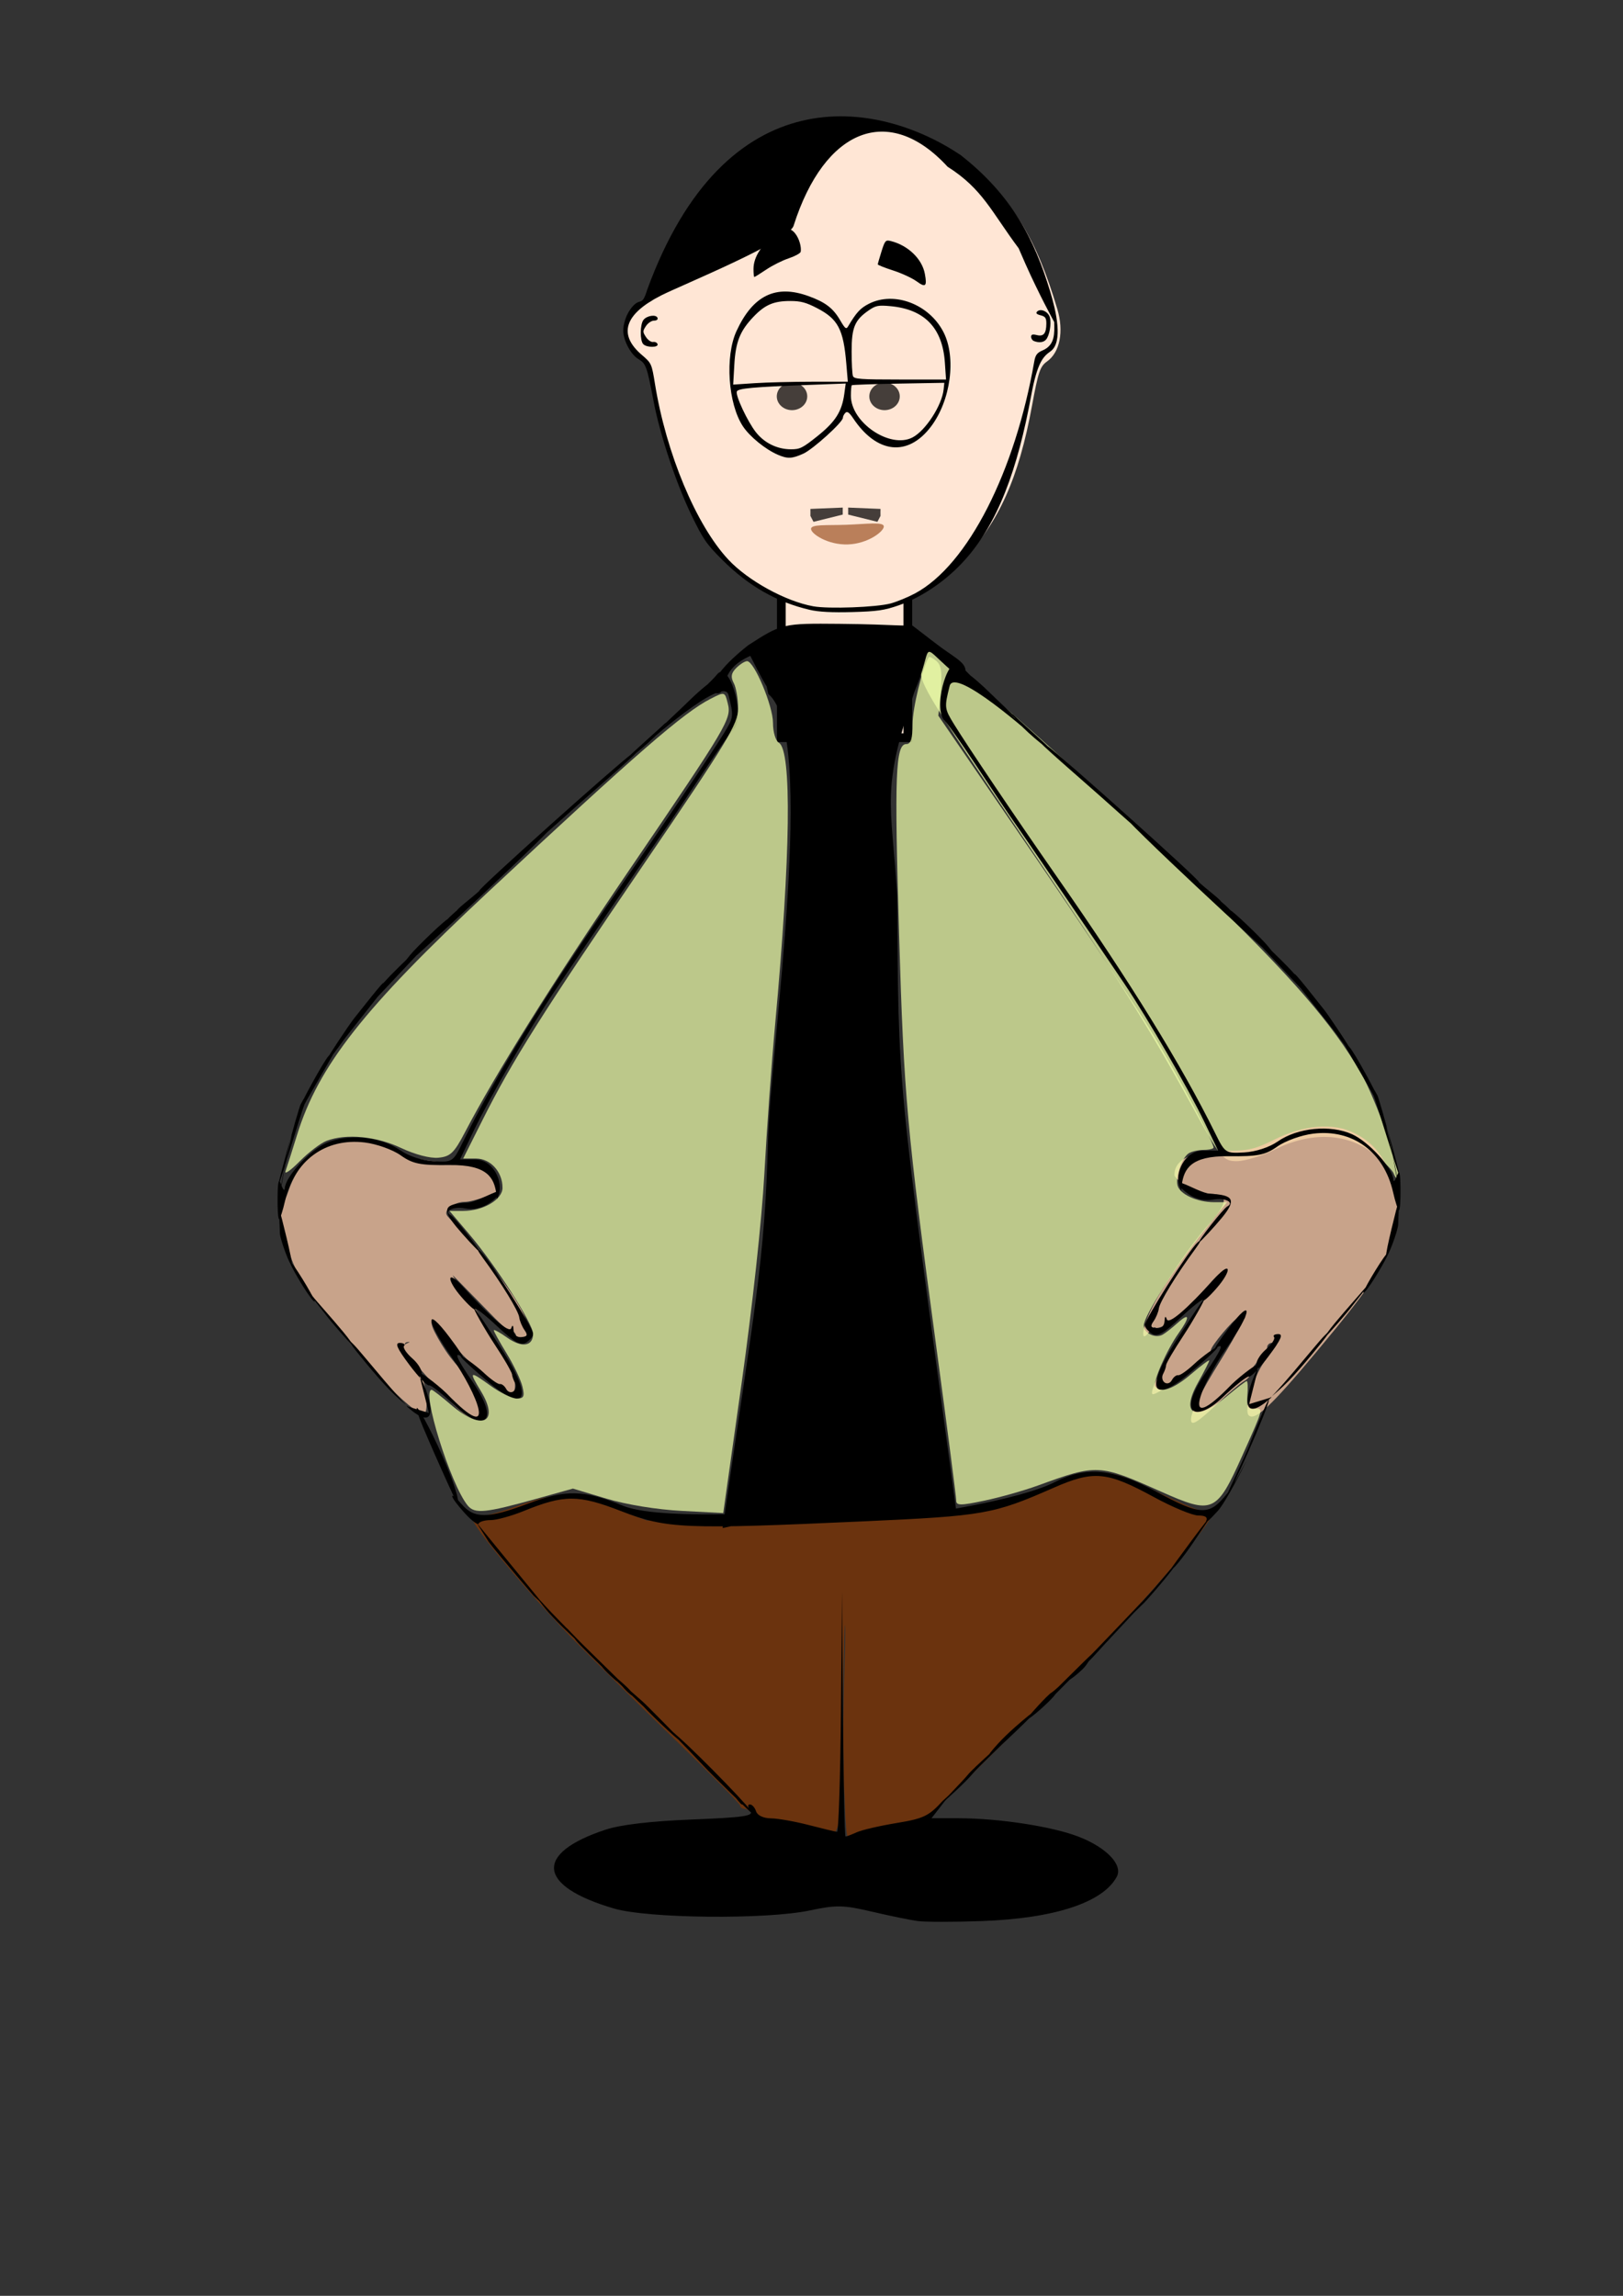 <?xml version="1.0" encoding="UTF-8" standalone="no"?>
<!-- Created with Inkscape (http://www.inkscape.org/) -->

<svg
   xmlns:dc="http://purl.org/dc/elements/1.1/"
   xmlns:cc="http://creativecommons.org/ns#"
   xmlns:rdf="http://www.w3.org/1999/02/22-rdf-syntax-ns#"
   xmlns:svg="http://www.w3.org/2000/svg"
   xmlns="http://www.w3.org/2000/svg"
   xmlns:sodipodi="http://sodipodi.sourceforge.net/DTD/sodipodi-0.dtd"
   xmlns:inkscape="http://www.inkscape.org/namespaces/inkscape"
   width="210mm"
   height="297mm"
   viewBox="0 0 744.094 1052.362"
   id="svg3472"
   version="1.1"
   inkscape:version="0.91 r13725"
   sodipodi:docname="final-mofed-colored.svg"
   inkscape:export-filename="C:\Users\Home\Desktop\mofed.png"
   inkscape:export-xdpi="90"
   inkscape:export-ydpi="90">
  <rect x="0" y="0" width="744.094" height="1052.362" fill="#333333" stroke="none"/>
  <defs
     id="defs3474" />
  <sodipodi:namedview
     id="base"
     pagecolor="#ffffff"
     bordercolor="#666666"
     borderopacity="1.0"
     inkscape:pageopacity="0.0"
     inkscape:pageshadow="2"
     inkscape:zoom="1.4142136"
     inkscape:cx="467.10247"
     inkscape:cy="940.8659"
     inkscape:document-units="px"
     inkscape:current-layer="layer2"
     showgrid="false"
     inkscape:window-width="1024"
     inkscape:window-height="706"
     inkscape:window-x="-8"
     inkscape:window-y="-8"
     inkscape:window-maximized="1"
     showguides="true"
     inkscape:guide-bbox="true">
    <sodipodi:guide
       position="859.842,1578.262"
       orientation="0,1"
       id="guide4169" />
  </sodipodi:namedview>
  <g
     inkscape:groupmode="layer"
     id="layer11"
     inkscape:label="Head"
     style="display:inline">
    <g
       inkscape:groupmode="layer"
       id="layer10"
       inkscape:label="Face-Color"
       style="display:inline" />
    <g
       inkscape:groupmode="layer"
       id="layer12"
       inkscape:label="EYES"
       style="display:inline" />
    <g
       inkscape:label="Layer 1"
       inkscape:groupmode="layer"
       id="layer1"
       style="display:inline" />
    <g
       inkscape:groupmode="layer"
       id="layer7"
       inkscape:label="Mouth"
       style="display:inline" />
    <g
       inkscape:groupmode="layer"
       id="layer8"
       inkscape:label="Left-Moustach"
       style="display:inline" />
    <g
       inkscape:groupmode="layer"
       id="layer9"
       inkscape:label="Right-Moustach"
       style="display:inline" />
    <g
       inkscape:groupmode="layer"
       id="layer4"
       inkscape:label="Left-Eye"
       style="display:inline" />
    <g
       inkscape:groupmode="layer"
       id="layer5"
       inkscape:label="Right-Eye"
       style="display:inline">
      <g
         id="g3387"
         transform="translate(-42,24)"
         inkscape:export-filename="./g3387.png"
         inkscape:export-xdpi="90"
         inkscape:export-ydpi="90">
        <g
           transform="translate(-125.37,-846.095)"
           id="layer14"
           inkscape:label="Whole-Body without head">
          <g
             inkscape:label="Body"
             inkscape:groupmode="layer"
             id="layer1-4"
             style="display:inline">
            <path
               style="opacity:0.729;fill:#ffffff;fill-opacity:1;stroke:none"
               id="path3704"
               d="m 528.03,2432.039 c -0.789,0.51 -1.575,1.025 -2.373,1.521 -0.824,0.444 -1.573,1.002 -2.345,1.526 -0.533,0.39 -1.093,0.744 -1.582,1.19 -0.367,0.373 -0.413,0.819 -0.419,1.314 0.082,0.387 0.193,0.738 0.169,1.138 -0.054,0.468 -0.315,0.928 -0.217,1.402 0.165,0.345 0.504,0.332 0.817,0.449 0.339,0.139 0.694,0.18 1.056,0.203 0.573,0.062 1.134,-0.04 1.7,-0.107 0.552,-0.12 2.203,-0.309 -0.343,0.062 -0.16,0.023 0.318,-0.061 0.475,-0.097 0.274,-0.062 0.571,-0.147 0.843,-0.221 0.821,-0.259 1.607,-0.623 2.402,-0.952 0.887,-0.394 1.827,-0.659 2.759,-0.924 0.626,-0.171 1.218,-0.435 1.827,-0.653 0.607,-0.236 1.167,-0.57 1.772,-0.813 0.56,-0.236 1.149,-0.381 1.711,-0.612 0.544,-0.263 1.1,-0.503 1.669,-0.707 0.835,-0.242 1.732,-0.346 2.577,-0.474 0.335,-0.051 0.683,-0.037 1.021,-0.079 0.129,-0.016 0.257,-0.033 0.386,-0.048 0.138,-0.016 0.278,-0.024 0.416,-0.044 0.137,-0.019 0.545,-0.097 0.409,-0.073 -2.59,0.442 -1.24,0.233 -0.661,0.088 0.351,-0.162 0.8,-0.141 1.121,-0.368 0,0 1.758,-0.176 1.758,-0.176 l 0,0 c -0.16,0.402 -0.78,0.326 -1.115,0.497 -1.288,0.391 -2.652,0.518 -3.986,0.688 -0.812,0.078 0.077,0 -0.693,0.053 -0.109,0.01 -0.435,0.052 -0.328,0.029 2.681,-0.572 1.459,-0.264 0.859,-0.15 -0.573,0.185 -1.129,0.426 -1.669,0.692 -0.555,0.256 -1.148,0.388 -1.711,0.62 -0.615,0.225 -1.176,0.553 -1.772,0.819 -0.617,0.201 -1.202,0.485 -1.828,0.663 -0.933,0.253 -1.872,0.52 -2.761,0.903 -0.797,0.333 -1.588,0.685 -2.401,0.974 -1.445,0.405 -2.925,0.652 -4.41,0.869 -0.57,0.07 -1.138,0.141 -1.713,0.074 -0.367,-0.036 -0.724,-0.108 -1.069,-0.244 -0.381,-0.112 -0.705,-0.225 -0.859,-0.629 -0.098,-0.495 0.112,-0.965 0.21,-1.448 0.031,-0.396 -0.098,-0.74 -0.167,-1.127 0.003,-0.532 0.041,-1.031 0.403,-1.456 0.482,-0.465 1.042,-0.823 1.581,-1.218 0.775,-0.523 1.517,-1.093 2.346,-1.534 0.797,-0.49 1.57,-1.018 2.371,-1.5 0,0 1.762,-0.119 1.762,-0.119 z"
               inkscape:connector-curvature="0" />
          </g>
          <g
             inkscape:groupmode="layer"
             id="layer3"
             inkscape:label="Left-Hand"
             style="display:inline" />
          <g
             inkscape:groupmode="layer"
             id="layer2"
             inkscape:label="Right-Hand"
             style="display:inline">
            <path
               inkscape:connector-curvature="0"
               id="path3414"
               d="m 806.33,1360.021 c -0.685,-1.806 -5.326,-6.274 -10.312,-9.928 -11.896,-8.717 -27.988,-9.131 -44.062,-1.132 -5.941,2.956 -13.828,5.384 -17.527,5.395 -6.37,0.018 -7.502,-1.397 -21.375,-26.75 -19.074,-34.858 -33.307,-57.491 -74.549,-118.551 -49.371,-73.095 -50.189,-74.478 -48.54,-82.072 0.768,-3.538 2.13,-6.432 3.027,-6.432 7.39,0 57.697,43.922 125.707,109.753 41.089,39.772 59.458,60.935 72.66,83.712 6.56,11.318 19.098,46.375 17.253,48.241 -0.57,0.577 -1.597,-0.43 -2.282,-2.236 z"
               style="opacity:0.729;fill:#eeffaa;fill-opacity:1;stroke:none"
               inkscape:export-filename="C:\Users\Home\Desktop\mofed.png"
               inkscape:export-xdpi="90"
               inkscape:export-ydpi="90" />
            <rect
               style="fill:#ffe6d5;fill-opacity:1;fill-rule:evenodd;stroke:#000000;stroke-width:4;stroke-linecap:round;stroke-linejoin:miter;stroke-miterlimit:4;stroke-dasharray:none;stroke-opacity:1"
               id="rect4183"
               width="57.983"
               height="113.137"
               x="525.592"
               y="1047.101"
               inkscape:export-filename="C:\Users\Home\Desktop\mofed.png"
               inkscape:export-xdpi="90"
               inkscape:export-ydpi="90" />
            <path
               inkscape:connector-curvature="0"
               id="path3453"
               d="m 713.402,1472.789 c 0,-3.576 4.509,-12.618 13.432,-26.936 8.916,-14.307 11.01,-19.434 7.937,-19.434 -1.58,0 -12.262,12.72 -12.262,14.601 0,2.697 -25.336,21.643 -26.832,20.065 -2.044,-2.155 15.949,-34.05 25.631,-45.435 3.165,-3.722 5.755,-7.504 5.755,-8.404 0,-3.89 -4.388,3.187 -16.251,15.398 -6.965,7.169 -13.091,8.582 -13.615,8.03 -0.524,-0.552 -1.817,0.244 -2.875,1.77 -3.465,4.996 -3.832,0.994 -0.632,-6.88 3.985,-9.803 17.986,-31.097 27.53,-41.869 9.897,-11.171 9.598,-14.503 -0.927,-14.503 -4.672,0 -14.482,-6.423 -14.482,-8.53 0,-7.4 8.269,-11.055 25.046,-11.071 8.76,-0.011 12.358,-0.886 20.492,-4.999 13.596,-6.874 27.37,-8.025 37.03,-3.094 8.728,4.455 13.458,10.368 17.653,22.066 3.259,9.089 3.27,9.411 0.7,21.235 -3.532,16.252 -8.776,24.584 -36.019,57.224 -20.649,24.739 -28.135,31.706 -30.918,28.771 -1.993,-2.102 1.765,-16.822 7.14,-24.366 6.266,-8.794 7.411,-8.805 3.654,-8.805 -1.252,0 -2.277,0.955 -2.277,2.122 0,1.167 -1.708,3.814 -3.795,5.882 -2.087,2.068 -3.795,4.689 -3.795,5.825 0,1.136 -1.369,2.838 -3.042,3.783 -1.673,0.944 -7.224,5.652 -12.335,10.461 -9.204,8.661 -11.946,10.289 -11.946,7.092 z"
               style="display:inline;opacity:0.729;fill:#ffccaa;fill-opacity:1;stroke:none"
               sodipodi:nodetypes="ssssscssccsssscscssscssscsccs"
               inkscape:export-filename="C:\Users\Home\Desktop\mofed.png"
               inkscape:export-xdpi="90"
               inkscape:export-ydpi="90" />
            <path
               inkscape:connector-curvature="0"
               id="path3455"
               d="m 375.527,1466.131 c -20.671,-20.901 -22.489,-25.201 -22.489,-27.48 0,-0.775 3.045,-1.409 1.879,-1.409 -3.242,0 -2.592,2.058 3.063,9.704 4.79,6.476 5.845,21.054 4.299,22.649 -3.221,3.324 -23.821,-17.634 -48.964,-49.865 -10.415,-13.351 -12.643,-19.696 -15.936,-33.078 -2.541,-10.324 -0.536,-10.523 2.444,-19.198 7.311,-21.282 27.587,-28.775 48.973,-18.098 7.723,3.856 11.553,4.758 23.956,5.646 13.653,0.977 16.509,-0.649 19.531,2.976 1.797,2.156 3.768,8.451 3.768,9.1 0,1.662 -11.378,5.954 -15.784,5.954 -4.26,0 -9.58,3.402 -7.99,6.138 0.603,1.038 5.096,5.334 10.494,11.562 33.893,39.109 28.248,45.59 22.593,45.59 -0.778,0 -1.414,-0.914 -1.414,-2.031 0,-1.117 -1.706,-2.473 -3.792,-3.013 -2.085,-0.54 -8.702,-7.912 -14.702,-13.938 -11.455,-11.503 -13.741,-14.8 -5.757,-3.749 8.689,12.027 19.474,32.314 22.515,38.383 2.291,4.572 1.062,9.156 -0.46,9.156 -3.497,0 -22.521,-16.812 -28.441,-25.134 -5.511,-7.747 -9.863,-11.609 -7.506,-5.212 0.762,2.067 3.451,6.828 5.975,10.58 5.745,8.537 10.177,10.556 13.896,18.659 5.3,11.549 1.347,17.733 -10.151,6.106 z"
               style="display:inline;opacity:0.729;fill:#ffccaa;fill-opacity:1;stroke:none"
               sodipodi:nodetypes="sssscsssscssscssssssssscsss"
               inkscape:export-filename="C:\Users\Home\Desktop\mofed.png"
               inkscape:export-xdpi="90"
               inkscape:export-ydpi="90" />
            <path
               inkscape:connector-curvature="0"
               id="path3457"
               d="m 554.1,1626.59 c -0.524,-21.762 0.935,-47.383 0.799,-56.935 -0.136,-9.552 -0.701,7.288 -1.255,37.422 -0.554,30.134 3.755,41.676 -3.694,55.504 -0.377,0.393 -6.831,-0.636 -14.342,-2.286 -7.511,-1.65 -15.023,-3.011 -16.695,-3.024 -1.671,-0.012 -4.22,-1.383 -5.664,-3.044 -1.444,-1.661 -3.503,-3.02 -4.576,-3.02 -1.073,0 -1.951,-0.638 -1.951,-1.419 0,-0.78 -12.892,-13.86 -28.648,-29.066 -15.757,-15.206 -36.708,-35.805 -46.558,-45.776 -20.641,-20.893 -48.68,-54.422 -47.364,-56.639 0.493,-0.83 2.652,-1.522 4.799,-1.539 2.147,-0.015 9.42,-2.055 16.163,-4.53 16.869,-6.193 24.529,-5.989 43.664,1.162 l 15.153,5.663 45.692,-0.163 c 50.692,-0.181 95.269,-2.595 111.386,-6.034 5.815,-1.24 18.004,-5.281 27.087,-8.978 22.838,-9.297 26.789,-9.168 48.799,1.596 9.356,4.575 19.024,8.737 21.484,9.25 2.461,0.512 4.471,1.356 4.468,1.875 -0.023,3.37 -28.1,36.531 -48.11,56.821 -38.069,38.602 -81.2,81.453 -83.235,82.693 -1.03,0.628 -8.572,2.54 -16.759,4.249 -8.187,1.709 -15.967,3.709 -17.289,4.446 -2.198,1.225 -2.485,-2.037 -3.357,-38.228 z"
               style="display:inline;opacity:0.729;fill:#803300;fill-opacity:1;stroke:none"
               sodipodi:nodetypes="sssccccssssccsccscsscsscscs"
               inkscape:export-filename="C:\Users\Home\Desktop\mofed.png"
               inkscape:export-xdpi="90"
               inkscape:export-ydpi="90" />
            <g
               transform="matrix(1,0,0,1.032,174.639,736.305)"
               id="g3446"
               inkscape:export-filename="C:\Users\Home\Desktop\mofed.png"
               inkscape:export-xdpi="90"
               inkscape:export-ydpi="90">
              <path
                 sodipodi:nodetypes="csssssssccccscsssssccccsssccscssssssssccsccssssscscsssccsscssssccssscssscscsscscsssssscsscssssscsssccsscssssscsccscscsscccccssssscssssssssccccccscc"
                 inkscape:connector-curvature="0"
                 id="path3466"
                 d="m 413.393,936.391 c -3.422,-0.451 -12.852,-2.327 -20.955,-4.169 -13.034,-2.963 -16.313,-3.024 -28.445,-0.528 -19.954,4.106 -74.088,3.591 -89.753,-0.854 -35.162,-9.977 -36.783,-24.478 -3.913,-35.013 6.911,-2.215 20.712,-3.793 39.533,-4.521 24.206,-0.936 28.586,-1.573 26.894,-3.909 -1.25,-1.726 -1.333,-2.79 -0.216,-2.79 0.993,0 2.266,1.375 2.829,3.056 0.614,1.833 3.357,3.084 6.857,3.127 3.209,0.039 11.034,1.382 17.39,2.984 6.356,1.602 12.143,2.945 12.86,2.984 0.717,0.039 1.531,-23.991 1.809,-53.401 l 0.505,-53.473 0.414,54.492 c 0.228,29.97 0.762,54.492 1.187,54.492 0.425,0 2.731,-0.853 5.124,-1.895 2.393,-1.042 10.629,-2.896 18.304,-4.119 12.364,-1.97 14.767,-3.089 21.097,-9.818 l 9.394,-8.344 -8.374,8.389 -6.124,7.639 12.349,0.016 c 18.711,0.025 43.08,3.664 55.209,8.245 12.7,4.796 20.259,12.489 17.39,17.701 -6.328,11.495 -28.575,18.575 -61.998,19.73 -12.728,0.44 -25.942,0.431 -29.364,-0.02 z m -85.471,-57.385 -4.31,-5.602 4.889,4.938 c 4.569,4.616 5.704,6.265 4.31,6.265 -0.319,0 -2.518,-2.521 -4.889,-5.602 z m 108.583,-7.639 c 2.296,-2.801 18.826,-17.093 19.314,-17.093 0.489,0 -15.24,14.292 -17.537,17.093 -2.296,2.801 -13.2,12.593 -13.689,12.593 -0.489,0 9.615,-9.792 11.912,-12.593 z m -120.945,-3.62 c -3.451,-3.611 -9.851,-10.072 -14.223,-14.357 -5.909,-5.792 -5.159,-5.379 2.92,1.61 9.821,8.495 35.244,33.757 33.331,33.617 -0.415,-0.03 -18.578,-17.259 -22.028,-20.87 z m 134.792,-10.2 c 4.4,-4.682 10.775,-9.895 13.709,-12.195 7.682,-6.023 3.561,-1.534 -9.778,10.651 -9.387,8.575 -10.43,8.459 -3.931,1.544 z m -164.244,-18.264 -12.226,-11.831 13.283,11.3 c 2.52,2.143 15.653,15.291 16.06,15.583 0.407,0.292 2.431,2.031 1.442,2.031 -0.989,0 -16.698,-14.562 -18.56,-17.083 z M 463.576,846.5 c 0,-0.44 9.727,-10.892 11.244,-11.56 1.582,-0.696 30.131,-26.868 1.673,0.801 -1.044,1.936 -12.917,12.409 -12.917,10.759 z m -186.357,-15.366 -14.347,-13.422 14.96,12.719 c 3.99,3.393 6.059,5.786 4.637,5.786 -0.337,0 -3.387,-2.562 -5.25,-5.083 z m 198.129,3.771 c 0.407,-0.317 15.716,-15.171 17.672,-16.815 3.289,-2.764 -0.127,1.404 -2.384,4.702 -1.342,1.961 -7.4,6.815 -8.421,6.815 -1.021,0 -7.273,5.616 -6.866,5.299 z m -207.018,-11.919 -3.387,-4.583 4,3.881 c 3.759,3.647 8.309,7.786 6.887,7.786 -0.337,0 -5.637,-4.563 -7.5,-7.083 z m 221.677,-2.037 c 0.418,-0.28 3.952,-3.718 7.852,-7.639 l 19.967,-19.255 -19.002,19.764 c -3.733,3.882 -6.903,7.639 -7.852,7.639 -0.949,0 -1.383,-0.229 -0.965,-0.509 z m -233.199,-9.167 -4.31,-5.602 4.889,4.938 c 4.57,4.616 34.165,32.075 32.771,32.075 -0.318,0 -30.98,-28.33 -33.35,-31.411 z m 260.077,-17.802 c 7.135,-7.229 15.31,-17.552 15.615,-17.044 0.305,0.508 -8.19,10.725 -15.06,17.968 l -21.99,20.794 z m -274.261,3.543 -6.127,-7.639 6.667,7.02 c 6.205,6.534 15.297,14.758 13.939,14.758 -0.297,0 -11.11,-9.938 -14.479,-14.139 z m 286.711,-17.19 c 0,-0.351 20.357,-27.09 18.103,-23.11 l -0.222,0.392 -7.472,10.745 c -4.487,6.453 -10.409,13.546 -10.409,11.972 z m -312.563,-12.347 -5.508,-8.473 30.788,36.452 c 2.2,2.134 -4.835,-4.237 -4.58,-3.947 7.955,9.055 -17.517,-19.726 -20.7,-24.033 z m -10.943,-12.731 c -3.178,-3.363 -5.778,-6.76 -5.778,-7.548 0,-0.788 1.964,0.816 4.364,3.566 5.607,6.425 12.117,6.399 29.927,-0.118 17.841,-6.529 25.792,-6.383 44.094,0.808 19.85,7.799 91.287,0.163 62.887,6.206 l -17.297,3.681 c 14.75,-99.122 19.324,-117.367 20.811,-172.364 1.122,-41.481 22.645,-179.816 0.152,-198.112 -4.865,-19.512 10.222,18.744 -8.263,-16.914 -13.467,5.783 -10.709,13.744 -13.467,16.062 -2.985,2.509 -10.84,-2.827 12.425,-20.744 15.526,-9.745 16.128,-9.784 41.906,-9.559 25.778,0.225 32.479,1.449 32.479,0.227 -2.504,-2.25 9.822,7.227 14.026,10.201 7.653,5.414 13.498,7.83 10.446,12.824 -1.462,2.392 -2.417,0.092 -5.338,-2.213 -15.681,-13.268 -8.039,-11.849 -17.207,9.103 -15.556,44.502 -10.605,48.183 -7.939,90.808 0.691,87.408 -0.638,75.191 27.306,274.537 L 415.56,755.609 c 0,0 44.271,-5.975 60.94,-14.265 14.303,-7.113 26.791,-5.936 46.464,4.379 20.34,10.665 24.156,10.768 32.301,0.874 3.458,-4.201 9.661,-16.235 8.599,-13.995 -1.063,2.241 -9.161,17.712 -12.81,21.634 -3.65,3.921 -6.068,5.984 -5.375,4.583 0.875,-1.767 -0.218,-2.546 -3.57,-2.546 -2.657,0 -11.771,-3.663 -20.255,-8.141 -21.748,-11.479 -27.683,-12.006 -46.238,-4.107 -27.523,11.716 -31.613,12.413 -87.114,14.844 -82.547,3.616 -90.058,3.308 -110.992,-4.547 -19.635,-7.368 -26.083,-7.374 -44.684,-0.041 -5.621,2.216 -12.428,4.029 -15.127,4.029 -2.699,0 -5.174,0.688 -5.5,1.53 -0.326,0.841 -3.193,-1.222 -6.371,-4.585 z m -20.517,-41.566 c -8.072,-20.841 18.071,27.319 17.639,38.206 -0.367,0.421 -15.55,-32.643 -17.639,-38.206 z m 370.056,33.336 c -0.035,-0.712 8.53,-17.813 9.959,-21.583 1.429,-3.77 9.147,-22.175 9.151,-20.494 0.01,2.936 -18.981,44.728 -19.11,42.077 z"
                 style="display:inline;fill:#000000" />
              <path
                 sodipodi:nodetypes="cscsscsssscsssscsssssssssccccccccsscsscccscccscssscssscccssssscscsscssscsssssssccscsssssssscssscccssssccscssssssccscsssssssscsscscssssssscsssscssscssssscssccsssssss"
                 inkscape:connector-curvature="0"
                 id="path4566"
                 d="m 329.505,406.674 c -0.571,-0.012 -7.371,9.257 -15.112,20.598 -7.74,11.341 -15.273,22.227 -16.74,24.19 -2.897,3.88 -38.959,55.096 -50.993,72.424 -10.804,15.556 -29.652,47.112 -36.828,61.66 l -6.211,12.59 6.818,0 c 8.686,0 13.079,10.135 10.934,15.691 -1.401,3.629 -0.449,3.686 -1.104,-0.603 -1.05,-6.878 -3.946,-12.82 -21.41,-12.611 -13.431,0.161 -16.889,-0.507 -22.447,-4.335 -3.614,-2.489 -11.007,-5.05 -16.43,-5.691 -18.038,-2.133 -32.364,8.04 -36.579,25.975 -1.041,4.431 -2.262,8.056 -2.713,8.056 -0.451,0 -0.764,-4.354 -0.695,-9.676 0.094,-7.28 0.503,-8.667 1.653,-5.602 0.84,2.241 1.584,2.96 1.653,1.599 0.256,-5.069 11.222,-16.728 18.89,-20.083 9.979,-4.367 24.98,-2.946 34.118,3.232 3.798,2.567 10.097,4.562 15.266,4.834 8.686,0.457 8.861,0.344 13.438,-8.638 15.341,-30.108 38.855,-67.028 72.192,-113.353 18.918,-26.288 41.094,-58.142 47.51,-68.242 4.395,-6.918 4.453,-7.422 1.973,-16.965 -2.283,-8.786 -37.878,21.878 -40.573,24.264 -2.263,2.003 32.83,-29.895 35.37,-33.306 5.334,-6.531 12.786,17.036 8.019,23.992 z m -144.454,287.396 4.323,16.661 -10.279,-3.047 c 15.831,13.796 11.455,-3.677 5.956,-13.615 z m 16.901,14.027 c -6.04,-5.577 -11.683,-9.911 -12.541,-9.632 -0.858,0.279 -4.923,-3.847 -9.034,-9.169 -5.652,-7.317 -6.715,-9.676 -4.36,-9.676 1.713,0 2.591,0.599 1.953,1.331 -0.639,0.732 1.1,3.253 3.863,5.602 2.763,2.349 4.649,5.545 4.19,7.101 -0.459,1.557 -3.135,-0.362 -2.145,-1.063 0.99,-0.701 8.803,4.975 13.563,9.411 24.598,24.653 13.737,-0.434 2.425,-15.975 -11.859,-16.154 -12.645,-23.951 -0.883,-8.749 3.911,5.055 7.011,9.495 5.789,8.665 -4.035,-2.737 -3.227,-0.084 4.878,11.316 13.227,18.903 3.437,21.064 -7.699,10.838 z m -11.037,-37.013 c 0,-0.423 4.002,3.702 2.29,2.164 -2.82,-2.534 -2.883,-2.462 -0.671,0.769 2.322,3.393 -1.619,-1.256 -1.619,-2.933 z m 26.228,26.308 c -5.605,-4.527 -13.627,-11.412 -13.197,-11.905 0.43,-0.493 7.225,4.31 10.471,7.277 3.245,2.967 6.611,5.27 7.48,5.118 0.868,-0.152 2.179,0.835 2.912,2.195 0.733,1.36 2.236,1.833 3.339,1.052 1.103,-0.781 1.405,-2.503 0.67,-3.826 -0.734,-1.323 -1.347,-3.078 -1.362,-3.899 -0.015,-0.821 -3.59,-6.72 -7.943,-13.107 -4.354,-6.387 -10.447,-16.83 -9.345,-16.05 1.102,0.78 9.097,12.854 13.571,19.673 13.302,20.275 10.05,26.918 -6.596,13.472 z m -62.775,-16.246 -3.387,-4.583 4,3.881 c 3.759,3.647 23.964,28.405 28.209,30.398 2.122,0.997 -5.451,-3.992 -11.912,-10.424 -6.462,-6.432 -15.978,-18.011 -16.91,-19.272 z m 66.287,-8.959 c -5.564,-5.058 -10.117,-8.483 -10.117,-7.613 0,0.871 -2.769,-1.492 -6.153,-5.25 -7.177,-7.97 -6.793,-12.498 0.409,-4.819 13.481,14.374 21.467,21 22.335,18.53 0.575,-1.638 0.959,-1.325 1.048,0.855 0.086,2.106 1.483,3.322 3.605,3.139 2.751,-0.237 3.042,-0.884 1.411,-3.135 -1.13,-1.56 -2.217,-4.112 -2.417,-5.671 -0.364,-2.844 -7.994,-14.927 -16.552,-26.213 -2.726,-3.595 -3.192,-4.83 -1.152,-3.056 4.019,3.495 24.133,34.079 24.133,36.694 0,0.984 -1.448,2.677 -3.217,3.762 -2.558,1.568 -5.291,0.088 -13.334,-7.223 z m -78.732,-5.301 -11.244,-13.869 11.857,13.166 c 3.505,3.892 13.024,14.393 11.601,14.393 -0.337,0 -10.352,-11.17 -12.214,-13.691 z m -10.145,-12.223 c -4.824,-7.474 -8.077,-13.911 -5.404,-10.695 3.298,3.97 11.442,17.315 10.566,17.315 -0.489,0 -2.812,-2.979 -5.162,-6.62 z m -10.743,-23.936 c 0,-2.801 -0.668,-11.625 -0.175,-10.225 0.493,1.401 6.207,23.157 5.714,24.557 -0.493,1.401 -5.54,-11.531 -5.54,-14.332 z m 80.809,-2.826 c -6.593,-7.795 -5.476,-10.093 5.139,-10.564 3.422,-0.152 9.99,-3.699 12.435,-4.486 4.038,-1.301 2.206,1.656 -2.469,4.737 -3.319,2.188 -7.251,3 -11.079,2.288 -5.261,-0.978 -9.967,1.242 -6.454,3.045 1.792,0.919 13.989,15.921 12.903,15.921 -0.468,0 -7.265,-7.146 -10.475,-10.941 z M 121.415,611.311 c -0.01,-2.936 7.152,-33.883 7.281,-31.233 0.035,0.712 -1.106,4.378 -2.534,8.148 -1.428,3.77 -4.743,24.765 -4.747,23.084 z m 9.122,-37.619 c 1.047,-2.241 18.732,-29.788 19.221,-29.788 0.489,0 -16.396,27.548 -17.443,29.788 -1.047,2.241 -11.589,36.217 -12.078,36.217 -0.489,0 9.253,-33.976 10.3,-36.217 z m -0.307,1.323 c 0,-1.133 10.996,-20.771 13.197,-22.906 l 3.822,-4.238 -3.358,5.45 c -1.789,2.903 -3.745,5.475 -4,5.941 -0.255,0.467 -9.66,16.885 -9.66,15.752 z m 11.892,-20.526 c 1.007,-2.253 10.815,-16.395 12.827,-18.87 27.73,-34.1 5.027,-3.761 0.504,2.439 -7.111,9.748 -15.265,20.758 -13.332,16.431 z m 24.665,-32.612 c 4.099,-5.525 21.312,-20.726 21.598,-20.726 1.335,0 -12.219,13.258 -20.069,21.699 l -26.213,32.296 z m 13.852,-14.409 c 3.133,-3.794 16.96,-16.511 17.328,-16.008 0.368,0.503 -8.635,10.562 -12.149,13.842 l -22.805,23.515 z m 16.566,-15.259 c 1.77,-2.241 7.826,-7.049 8.315,-7.049 0.489,0 -4.767,4.808 -6.537,7.049 -1.77,2.241 -15.761,15.503 -16.25,15.503 -0.489,0 12.702,-13.262 14.472,-15.503 z m 4.875,-4.391 c 0,-0.892 6.416,-5.497 9.838,-8.488 3.422,-2.991 8.99,-8.227 8.99,-7.816 0,0.411 -6.907,6.668 -10.33,10.14 -3.422,3.472 -8.499,7.056 -8.499,6.164 z m -1.218,1.731 c 1.688,-2.019 47.023,-42.519 47.491,-41.983 -1.456,3.834 -68.251,63.549 -70.239,64.745 -3.895,2.343 19.816,-19.254 22.748,-22.762 z m 34.566,-30.701 c 0.312,-0.285 2.025,-1.849 3.736,-3.386 2.82,-2.534 3.195,-1.737 0.046,0.591 z m -22.978,19.927 c 0,-1.255 62.152,-55.24 70.09,-60.911 8.009,-5.721 3.443,-1.238 -12.445,12.217 -7.822,6.625 -17.223,14.683 -20.89,17.906 -3.667,3.224 -36.756,31.385 -36.756,30.788 z m 68.252,-59.22 c 0,-0.423 13.017,-11.624 14.728,-13.161 2.82,-2.534 3.329,-3.176 1.118,0.055 -2.322,3.393 -15.846,14.783 -15.846,13.106 z m 13.639,-11.717 c 0,-0.479 9.289,-8.635 14.423,-13.541 5.134,-4.906 10.979,-9.36 9.249,-7.477 -1.633,1.778 -39.261,35.439 -44.834,40.371 -5.573,4.932 21.163,-18.661 21.163,-19.352 z"
                 style="display:inline;fill:#000000" />
              <path
                 style="display:inline;fill:#000000"
                 d="m 425.304,402.746 c 0.571,-0.012 7.371,9.257 15.112,20.598 7.74,11.341 15.273,22.227 16.74,24.19 2.897,3.88 38.959,55.096 50.993,72.424 10.804,15.556 29.652,47.112 36.828,61.66 l 6.211,12.59 -6.818,0 c -8.686,0 -13.079,10.135 -10.935,15.691 1.401,3.629 0.449,3.686 1.104,-0.603 1.05,-6.878 3.946,-12.82 21.41,-12.611 13.431,0.161 16.889,-0.507 22.447,-4.335 3.614,-2.489 11.007,-5.05 16.43,-5.691 18.038,-2.133 32.364,8.04 36.579,25.975 1.041,4.431 2.262,8.056 2.713,8.056 0.451,0 0.764,-4.354 0.695,-9.676 -0.094,-7.28 -0.503,-8.667 -1.653,-5.602 -0.84,2.241 -1.584,2.96 -1.653,1.599 -0.256,-5.069 -11.222,-16.728 -18.89,-20.083 -9.979,-4.367 -24.98,-2.946 -34.118,3.232 -3.798,2.567 -10.097,4.562 -15.266,4.834 -8.686,0.457 -8.861,0.344 -13.438,-8.638 -15.341,-30.108 -38.855,-67.028 -72.192,-113.353 -18.918,-26.288 -41.094,-58.142 -47.51,-68.242 -4.395,-6.918 -4.453,-7.422 -1.973,-16.965 2.283,-8.786 37.878,21.878 40.573,24.264 2.263,2.003 -32.83,-29.895 -35.37,-33.306 -5.334,-6.531 -12.786,17.036 -8.019,23.992 z m 144.454,287.396 -4.323,16.661 10.279,-3.047 c -15.831,13.796 -11.455,-3.677 -5.956,-13.615 z m -16.901,14.027 c 6.04,-5.577 11.683,-9.911 12.541,-9.632 0.858,0.279 4.923,-3.847 9.034,-9.169 5.652,-7.317 6.715,-9.676 4.36,-9.676 -1.713,0 -2.591,0.599 -1.953,1.331 0.639,0.732 -1.1,3.253 -3.863,5.602 -2.763,2.349 -4.649,5.545 -4.19,7.101 0.459,1.557 3.135,-0.362 2.145,-1.063 -0.99,-0.701 -8.803,4.975 -13.563,9.411 -24.598,24.653 -13.737,-0.434 -2.425,-15.975 11.859,-16.154 12.645,-23.951 0.883,-8.749 -3.911,5.055 -7.012,9.495 -5.789,8.665 4.035,-2.737 3.227,-0.084 -4.878,11.316 -13.227,18.903 -3.437,21.064 7.699,10.838 z M 563.893,667.156 c 0,-0.423 -4.001,3.702 -2.29,2.164 2.82,-2.534 2.883,-2.462 0.671,0.769 -2.322,3.393 1.619,-1.256 1.619,-2.933 z m -26.228,26.308 c 5.605,-4.527 13.627,-11.412 13.197,-11.905 -0.43,-0.493 -7.225,4.31 -10.471,7.277 -3.245,2.967 -6.611,5.27 -7.48,5.118 -0.868,-0.152 -2.179,0.835 -2.912,2.195 -0.733,1.36 -2.236,1.833 -3.339,1.052 -1.103,-0.781 -1.405,-2.503 -0.67,-3.826 0.734,-1.323 1.347,-3.078 1.362,-3.899 0.015,-0.821 3.59,-6.72 7.943,-13.107 4.354,-6.387 10.447,-16.83 9.345,-16.05 -1.102,0.78 -9.097,12.854 -13.571,19.673 -13.302,20.275 -10.05,26.918 6.596,13.472 z m 62.775,-16.246 3.387,-4.583 -4,3.881 c -3.759,3.647 -23.964,28.405 -28.209,30.398 -2.122,0.997 5.451,-3.992 11.913,-10.424 6.462,-6.432 15.978,-18.011 16.91,-19.272 z m -66.287,-8.959 c 5.564,-5.058 10.117,-8.483 10.117,-7.613 0,0.871 2.769,-1.492 6.153,-5.25 7.177,-7.97 6.793,-12.498 -0.409,-4.819 -13.481,14.374 -21.467,21 -22.335,18.53 -0.575,-1.638 -0.959,-1.325 -1.048,0.855 -0.086,2.106 -1.483,3.322 -3.605,3.139 -2.751,-0.237 -3.042,-0.884 -1.411,-3.135 1.13,-1.56 2.217,-4.112 2.417,-5.671 0.364,-2.844 7.994,-14.927 16.552,-26.213 2.726,-3.595 3.192,-4.83 1.152,-3.056 -4.019,3.495 -24.133,34.079 -24.133,36.694 0,0.984 1.448,2.677 3.217,3.762 2.558,1.568 5.291,0.088 13.334,-7.223 z m 78.732,-5.301 11.244,-13.869 -11.857,13.166 c -3.505,3.892 -13.024,14.393 -11.601,14.393 0.337,0 10.352,-11.17 12.214,-13.691 z m 10.145,-12.223 c 4.824,-7.474 8.077,-13.911 5.404,-10.695 -3.298,3.97 -11.442,17.315 -10.566,17.315 0.489,0 2.812,-2.979 5.162,-6.62 z m 10.743,-23.936 c 0,-2.801 0.668,-11.625 0.175,-10.225 -0.493,1.401 -6.207,23.157 -5.714,24.557 0.493,1.401 5.54,-11.531 5.54,-14.332 z m -80.809,-2.826 c 6.593,-7.795 5.476,-10.093 -5.139,-10.564 -3.422,-0.152 -9.99,-3.699 -12.435,-4.486 -4.038,-1.301 -2.206,1.656 2.469,4.737 3.319,2.188 7.251,3 11.079,2.288 5.261,-0.978 9.967,1.242 6.454,3.045 -1.792,0.919 -13.989,15.921 -12.903,15.921 0.468,0 7.265,-7.146 10.475,-10.941 z m 80.429,-16.593 c 0.01,-2.936 -7.152,-33.883 -7.281,-31.233 -0.035,0.712 1.106,4.378 2.534,8.148 1.428,3.77 4.743,24.765 4.747,23.084 z m -9.122,-37.619 c -1.047,-2.241 -18.732,-29.788 -19.221,-29.788 -0.489,0 16.396,27.548 17.443,29.788 1.047,2.241 11.589,36.217 12.078,36.217 0.489,0 -9.253,-33.976 -10.3,-36.217 z m 0.307,1.323 c 0,-1.133 -10.996,-20.771 -13.197,-22.906 l -3.822,-4.238 3.358,5.45 c 1.789,2.903 3.745,5.475 4,5.941 0.255,0.467 9.66,16.885 9.66,15.752 z m -11.892,-20.526 c -1.007,-2.253 -10.815,-16.395 -12.827,-18.87 -27.73,-34.1 -5.027,-3.761 -0.504,2.439 7.111,9.748 15.265,20.758 13.332,16.431 z m -24.666,-32.612 c -4.099,-5.525 -21.312,-20.726 -21.598,-20.726 -1.335,0 12.219,13.258 20.069,21.699 l 26.213,32.296 z m -13.852,-14.409 c -3.133,-3.794 -16.96,-16.511 -17.328,-16.008 -0.368,0.503 8.635,10.562 12.149,13.842 l 22.805,23.515 z m -16.566,-15.259 c -1.77,-2.241 -7.826,-7.049 -8.315,-7.049 -0.489,0 4.767,4.808 6.537,7.049 1.77,2.241 15.761,15.503 16.25,15.503 0.489,0 -12.702,-13.262 -14.472,-15.503 z m -4.875,-4.391 c 0,-0.892 -6.416,-5.497 -9.838,-8.488 -3.422,-2.991 -8.99,-8.227 -8.99,-7.816 0,0.411 6.907,6.668 10.33,10.14 3.422,3.472 8.499,7.056 8.499,6.164 z m 1.218,1.731 c -1.688,-2.019 -47.023,-42.519 -47.491,-41.983 1.456,3.834 68.251,63.549 70.239,64.745 3.895,2.343 -19.816,-19.254 -22.748,-22.762 z m -34.566,-30.701 c -0.312,-0.285 -2.025,-1.849 -3.736,-3.386 -2.82,-2.534 -3.195,-1.737 -0.046,0.591 z m 22.978,19.927 c 0,-1.255 -62.152,-55.24 -70.09,-60.911 -8.009,-5.721 -3.443,-1.238 12.445,12.217 7.822,6.625 17.223,14.683 20.89,17.906 3.667,3.224 36.756,31.385 36.756,30.788 z m -68.252,-59.22 c 0,-0.423 -13.017,-11.624 -14.728,-13.161 -2.82,-2.534 -3.329,-3.176 -1.118,0.055 2.322,3.393 15.846,14.783 15.846,13.106 z m -13.639,-11.717 c 0,-0.479 -9.289,-8.635 -14.423,-13.541 -5.134,-4.906 -10.979,-9.36 -9.249,-7.477 1.633,1.778 39.261,35.439 44.834,40.371 5.573,4.932 -21.163,-18.661 -21.163,-19.352 z"
                 id="path4558"
                 inkscape:connector-curvature="0"
                 sodipodi:nodetypes="cscsscsssscsssscsssssssssccccccccsscsscccscccscssscssscccssssscscsscssscsssssssccscsssssssscssscccssssccscssssssccscsssssssscsscscssssssscsssscssscssssscssccsssssss" />
            </g>
            <path
               transform="translate(125.37,846.095)"
               inkscape:connector-curvature="0"
               id="path3392"
               d=""
               style="opacity:0.729;fill:#ffeeaa;fill-opacity:1;stroke:none" />
            <path
               inkscape:connector-curvature="0"
               id="path3416"
               d="m 480.389,663.77 c 0,-1.543 -4.038,-32.708 -8.974,-69.256 -13.751,-101.825 -14.968,-115.279 -17.224,-190.45 -2.183,-72.724 -1.638,-87 3.321,-87 2.088,0 2.877,-2.534 2.877,-9.232 0,-7.24 4.496,-25.739 7.426,-30.553 0.263,-0.432 1.826,0.334 3.474,1.702 2.27,1.884 2.744,5.226 1.954,13.785 l -1.043,11.298 43.22,63 c 23.771,34.65 48.976,72.623 56.011,84.385 11.88,19.863 26.957,48.143 26.957,50.565 0,0.577 -2.025,1.064 -4.5,1.081 -2.475,0.016 -5.569,0.71 -6.875,1.541 -3.082,1.96 -6.106,10.528 -5.17,14.65 0.922,4.062 8.914,7.779 16.725,7.779 l 5.992,0 -10.816,13.5 c -13.048,16.286 -27.356,38.776 -27.356,43.002 0,3.553 5.286,6.115 8.68,4.207 1.276,-0.717 4.345,-3.127 6.82,-5.355 5.588,-5.03 5.809,-2.809 0.467,4.692 -5.435,7.633 -11.928,22.4 -10.713,24.366 2.108,3.41 8.391,1.275 16.386,-5.567 4.598,-3.936 8.36,-6.749 8.36,-6.252 0,0.497 -2.316,5.047 -5.146,10.111 -8.315,14.876 -1.201,18.284 13.146,6.297 4.608,-3.85 8.747,-7 9.197,-7 0.45,0 0.59,2.925 0.311,6.5 -0.401,5.134 0.228,6.442 2.992,6.222 4.55,-0.361 4.664,-0.824 -5.258,21.278 -11.935,26.585 -13.504,27.276 -37.594,16.557 -28.183,-12.54 -28.992,-12.579 -56.241,-2.672 -6.376,2.318 -17.401,5.433 -24.5,6.921 -11.028,2.312 -12.907,2.297 -12.907,-0.1 z"
               style="opacity:0.729;fill:#eeffaa;fill-opacity:1;stroke:none"
               transform="translate(125.37,846.095)"
               inkscape:export-filename="C:\Users\Home\Desktop\mofed.png"
               inkscape:export-xdpi="90"
               inkscape:export-ydpi="90" />
            <path
               transform="translate(125.37,846.095)"
               inkscape:connector-curvature="0"
               id="path3418"
               d="m 172.911,512.798 c 0.645,-1.796 3.023,-9.259 5.286,-16.584 9.754,-31.58 30.774,-58.316 87.395,-111.158 68.54,-63.965 89.877,-82.49 102.251,-88.772 6.434,-3.267 6.459,-3.26 7.816,2.147 1.776,7.077 0.254,9.649 -45.352,76.632 -34.725,51.001 -61.235,93.32 -75.173,120 -4.93,9.437 -6.652,11.088 -12.122,11.617 -3.809,0.369 -10.73,-1.443 -17.193,-4.5 -11.307,-5.349 -25.098,-6.666 -34.072,-3.254 -2.696,1.025 -8.301,5.3 -12.455,9.5 -4.155,4.2 -7.026,6.167 -6.382,4.371 z"
               style="opacity:0.729;fill:#eeffaa;fill-opacity:1;stroke:none"
               inkscape:export-filename="C:\Users\Home\Desktop\mofed.png"
               inkscape:export-xdpi="90"
               inkscape:export-ydpi="90" />
            <path
               transform="translate(125.37,846.095)"
               inkscape:connector-curvature="0"
               id="path3420"
               d="m 256.456,666.144 c -7.875,-9.489 -21.46,-53.08 -16.542,-53.08 0.462,0 4.519,3.15 9.017,7 14.088,12.059 22.345,8.04 13.45,-6.548 -5.537,-9.082 -5.141,-9.309 4.308,-2.464 4.565,3.307 10.063,6.013 12.217,6.013 3.258,0 3.696,-0.925 2.602,-5.5 -0.723,-3.025 -3.971,-9.835 -7.217,-15.133 -3.246,-5.298 -5.902,-10.084 -5.902,-10.636 0,-0.552 2.732,0.942 6.071,3.32 6.758,4.812 11.929,4.062 11.929,-1.731 0,-4.643 -17.207,-31.464 -29.395,-45.819 l -8.915,-10.5 6.254,0 c 9.205,0 18.055,-5.199 18.055,-10.606 0,-7.318 -5.504,-13.394 -12.133,-13.394 l -5.907,0 8.931,-17.783 c 13.579,-27.038 27.278,-48.751 74.15,-117.531 38.18,-56.026 42.959,-63.922 42.959,-70.993 0,-4.376 -0.898,-9.634 -1.996,-11.685 -1.475,-2.756 -1.177,-4.549 1.143,-6.869 1.726,-1.726 3.972,-3.139 4.991,-3.139 3.267,0 11.862,20.488 11.862,28.275 0,4.203 1.194,8.232 2.705,9.126 6.014,3.556 5.387,51.749 -1.674,128.599 -1.668,18.15 -3.91,49.2 -4.984,69 -1.13,20.833 -5.512,61.172 -10.401,95.748 l -8.449,59.748 -19.098,-1.001 c -11.413,-0.598 -25.278,-2.854 -34.458,-5.608 l -15.36,-4.607 -16.64,4.642 c -23.464,6.545 -28.355,7.035 -31.573,3.158 z"
               style="opacity:0.729;fill:#eeffaa;fill-opacity:1;stroke:none"
               inkscape:export-filename="C:\Users\Home\Desktop\mofed.png"
               inkscape:export-xdpi="90"
               inkscape:export-ydpi="90" />
          </g>
        </g>
        <g
           transform="translate(188.96,-380.808)"
           id="g4482"
           inkscape:export-filename="C:\Users\Home\Desktop\mofed.png"
           inkscape:export-xdpi="90"
           inkscape:export-ydpi="90">
          <path
             sodipodi:nodetypes="ssssssscccssssss"
             inkscape:connector-curvature="0"
             id="path3389"
             d="M 224.661,635 C 209.494,631.462 196.584,624.079 184.532,612.049 c -7.257,-7.244 -8.777,-9.455 -14.166,-20.613 -6.967,-14.424 -14.361,-36.659 -17.266,-51.918 -3.083,-16.196 -3.517,-17.401 -7.01,-19.464 -3.43,-2.026 -6.872,-8.472 -6.907,-12.933 -0.026,-3.319 1.346,-6.242 4.547,-9.684 3.395,-3.652 8.779,1.341 10.536,-7.984 35.975,-98.746 101.375,-85.885 139.622,-60.174 23.619,18.554 34.294,37.034 43.906,69.226 3.071,10.22 1.185,19.789 -4.73,24.001 -3.183,2.267 -4.014,4.714 -6.859,20.196 -6.122,33.323 -15.204,53.525 -31.974,71.129 -8.23,8.639 -18.739,15.614 -28.798,19.115 -6.606,2.299 -9.794,2.761 -21.271,3.079 -9.264,0.257 -15.383,-0.064 -19.5,-1.025 z"
             style="display:inline;fill:#ffe6d5" />
          <path
             sodipodi:nodetypes="sssssssssssssssscssssssscssssccssssscsccsssssscsssssssscccsssc"
             inkscape:connector-curvature="0"
             id="path4427"
             d="m 209.613,565.241 c -5.687,-2.469 -12.835,-8.296 -15.954,-13.005 -6.842,-10.329 -8.309,-32.07 -2.948,-43.69 7.553,-16.373 18.002,-21.441 32.999,-16.007 7.692,2.787 11.24,5.48 14.46,10.975 2.377,4.056 2.822,4.39 3.754,2.814 3.734,-6.317 5.564,-8.295 9.527,-10.297 11.596,-5.858 27.542,0.197 34.116,12.956 6.013,11.67 3.386,31.438 -5.774,43.453 -10.573,13.868 -24.758,12.334 -35.573,-3.847 -1.841,-2.755 -2.752,-3.4 -3.602,-2.55 -0.625,0.625 -1.137,1.648 -1.137,2.273 0,2.02 -13.694,14.424 -18.163,16.452 -5.152,2.338 -7.214,2.421 -11.705,0.472 z m 18.164,-8.49 c 8.25,-6.586 11.234,-11.264 12.342,-19.352 l 0.656,-4.786 -16.397,0.611 c -26.019,0.97 -32.976,1.6 -33.528,3.037 -0.702,1.829 4.956,13.881 8.787,18.717 3.888,4.909 9.72,7.751 15.965,7.781 4.163,0.02 5.37,-0.576 12.175,-6.008 z m 43.605,0.581 c 5.998,-3.102 13.53,-14.725 14.288,-22.051 l 0.311,-3 -21,0.366 c -11.55,0.201 -21.188,0.539 -21.417,0.75 -0.229,0.211 -0.417,2.386 -0.417,4.833 0,12.28 17.947,24.422 28.235,19.102 z m -46.022,-25.546 16.379,-0.005 -0.69,-8.25 c -1.322,-15.811 -3.789,-20.491 -13.435,-25.485 -5.049,-2.614 -7.495,-3.265 -12.253,-3.265 -7.563,0 -11.548,1.691 -16.753,7.108 -6.287,6.543 -8.302,11.551 -8.905,22.138 l -0.517,9.075 9.898,-0.655 c 5.444,-0.36 17.268,-0.658 26.277,-0.661 z m 60.869,-8.852 c -1.087,-15.862 -9.354,-24.384 -25.02,-25.793 -5.446,-0.49 -6.665,-0.262 -9.704,1.813 -6.588,4.498 -8.024,7.879 -8.024,18.892 0,5.374 0.273,10.482 0.607,11.352 0.527,1.373 3.383,1.582 21.643,1.582 l 21.036,0 z m -12.954,-37.169 c -2.039,-1.488 -6.876,-3.725 -10.75,-4.971 -3.874,-1.246 -7.044,-2.506 -7.044,-2.802 0,-0.295 0.765,-2.965 1.701,-5.933 1.579,-5.01 1.883,-5.35 4.25,-4.761 7.891,1.966 14.334,8.154 15.618,14.999 1.089,5.806 0.354,6.481 -3.776,3.466 z m -74.777,-5.735 c 0.024,-5.39 3.706,-11.132 9.922,-15.475 7.807,-8.533 12.539,3.698 11.701,7.723 -0.273,0.712 -2.796,2.058 -5.606,2.992 -2.81,0.933 -7.387,3.23 -10.172,5.104 -2.785,1.874 -5.243,3.407 -5.463,3.407 -0.22,0 -0.392,-1.688 -0.383,-3.75 z"
             style="display:inline;fill:#000000" />
          <path
             style="display:inline;fill:#000000"
             d="m 224.273,636.345 c -15.168,-3.538 -28.077,-10.922 -40.129,-22.951 -7.257,-7.244 -8.777,-9.455 -14.166,-20.613 -6.967,-14.424 -14.361,-36.659 -17.266,-51.918 -3.083,-16.196 -3.517,-17.401 -7.01,-19.464 -3.43,-2.026 -6.872,-8.472 -6.907,-12.933 -0.026,-3.319 1.346,-8.047 4.547,-11.489 3.395,-3.652 4.041,0.438 6.362,-7.194 35.975,-98.746 105.55,-87.577 143.796,-61.866 23.619,18.554 33.874,38.754 41.065,62.672 2.617,8.703 6.026,23.051 0.111,27.263 -3.183,2.267 -6.014,4.714 -8.859,20.196 -6.122,33.323 -15.204,59.525 -31.974,77.129 -8.23,8.639 -18.739,15.614 -28.798,19.115 -6.606,2.299 -9.794,2.761 -21.271,3.079 -9.264,0.257 -15.383,-0.064 -19.5,-1.025 z m 37.132,-2.931 c 2.822,-0.764 7.8,-2.812 11.062,-4.55 24.478,-13.047 46.049,-56.276 54.747,-106.339 0.52,-2.994 1.303,-4.031 3.856,-5.112 5.795,-2.453 5.407,-8.017 5.289,-12.986 0,0 -4.29,-7.997 -6.287,-12.07 -3.512,-7.164 -5.234,-10.633 -10.009,-21.742 -12.503,-16.722 -16.439,-27.163 -32.599,-37.397 -26.997,-29.397 -56.424,-17.324 -70.542,26.93 -1.669,7.099 -51.493,27.392 -60.576,31.986 -17.347,8.774 -19.876,18.103 -9.026,27.377 4.396,3.757 4.508,4.007 6.01,13.299 5.154,31.89 18.891,64.754 33.668,80.551 9.016,9.638 26.228,19.088 38.917,21.367 7.031,1.263 28.974,0.45 35.49,-1.315 z m 65.618,-120.295 c -0.688,-0.277 -1.25,-1.15 -1.25,-1.94 0,-1.048 0.704,-1.259 2.607,-0.781 3.105,0.779 4.355,-0.722 4.377,-5.258 0.013,-2.569 -0.467,-3.263 -2.629,-3.805 -1.837,-0.461 -2.326,-0.982 -1.601,-1.708 1.635,-1.635 5.176,0.031 5.861,2.758 0.735,2.927 -0.173,8.159 -1.744,10.051 -1.123,1.353 -3.304,1.618 -5.622,0.683 z m -179.05,1.462 c -1.576,-1.576 -1.542,-8.96 0.05,-11.09 1.524,-2.039 5.862,-2.683 6.473,-0.96 0.262,0.739 -0.399,1.25 -1.617,1.25 -1.133,0 -2.797,1.125 -3.698,2.5 -1.519,2.318 -1.517,2.684 0.022,5.034 0.913,1.393 2.381,2.406 3.261,2.25 0.881,-0.156 1.798,0.279 2.038,0.967 0.573,1.64 -4.898,1.682 -6.53,0.05 z m 59.739,-50.025 c 2.971,-2.076 5.768,-3.775 6.215,-3.775 -19.944,13.977 -38.362,17.903 -6.215,3.775 z"
             id="path3338"
             inkscape:connector-curvature="0"
             sodipodi:nodetypes="sssssssccasssssssssssacccssssssssssssssscssssccsccccc" />
          <path
             style="display:inline;opacity:0.729;fill:#a05a2c;fill-opacity:1;stroke:none"
             d="m 224.868,599.284 c -0.079,-2.242 6.972,-1.6 16.188,-1.925 9.216,-0.325 17.106,-1.492 17.185,0.749 0.079,2.242 -7.201,7.93 -16.417,8.255 -9.216,0.325 -16.878,-4.837 -16.957,-7.079 z"
             id="path3348"
             inkscape:connector-curvature="0"
             sodipodi:nodetypes="sssss" />
          <path
             sodipodi:nodetypes="ccccccccccccc"
             style="display:inline;opacity:0.729;fill:#000000;fill-opacity:1;stroke:none"
             id="path3386"
             d="m 224.592,593.299 c 0.013,-0.553 0.013,-1.107 0.011,-1.66 -6e-5,-0.362 -0.007,-0.724 -0.013,-1.086 -0.001,-0.137 -0.001,-0.275 -0.001,-0.412 -1.6e-4,-0.018 -3.5e-4,-0.037 -5.4e-4,-0.055 l 14.83,-0.611 0,0 -5.5e-4,0.055 c -3.9e-4,0.137 4.6e-4,0.275 -0.001,0.412 -0.004,0.363 -0.013,0.725 -0.013,1.088 -0.001,0.553 -0.001,1.106 0.01,1.659 l -13.408,3.319 z"
             inkscape:connector-curvature="0" />
          <path
             inkscape:connector-curvature="0"
             d="m 256.718,593.299 c -0.013,-0.553 -0.013,-1.107 -0.011,-1.66 7e-5,-0.362 0.007,-0.724 0.013,-1.086 0.001,-0.137 0.001,-0.275 0.001,-0.412 1.6e-4,-0.018 3.4e-4,-0.037 5.3e-4,-0.055 l -14.83,-0.611 0,0 5.5e-4,0.055 c 3.9e-4,0.137 -4.6e-4,0.275 0.002,0.412 0.004,0.363 0.013,0.725 0.013,1.088 0.002,0.553 0.001,1.106 -0.01,1.659 l 13.408,3.319 z"
             id="path3384"
             style="display:inline;opacity:0.729;fill:#000000;fill-opacity:1;stroke:none"
             sodipodi:nodetypes="ccccccccccccc" />
          <ellipse
             ry="6.318"
             rx="6.983"
             cy="538.501"
             cx="216.154"
             id="ellipse3346"
             style="display:inline;opacity:0.729;fill:#000000;fill-opacity:1;stroke:none" />
          <ellipse
             style="display:inline;opacity:0.729;fill:#000000;fill-opacity:1;stroke:none"
             id="path3344"
             cx="258.574"
             cy="538.501"
             rx="6.983"
             ry="6.318" />
        </g>
      </g>
    </g>
  </g>
</svg>
